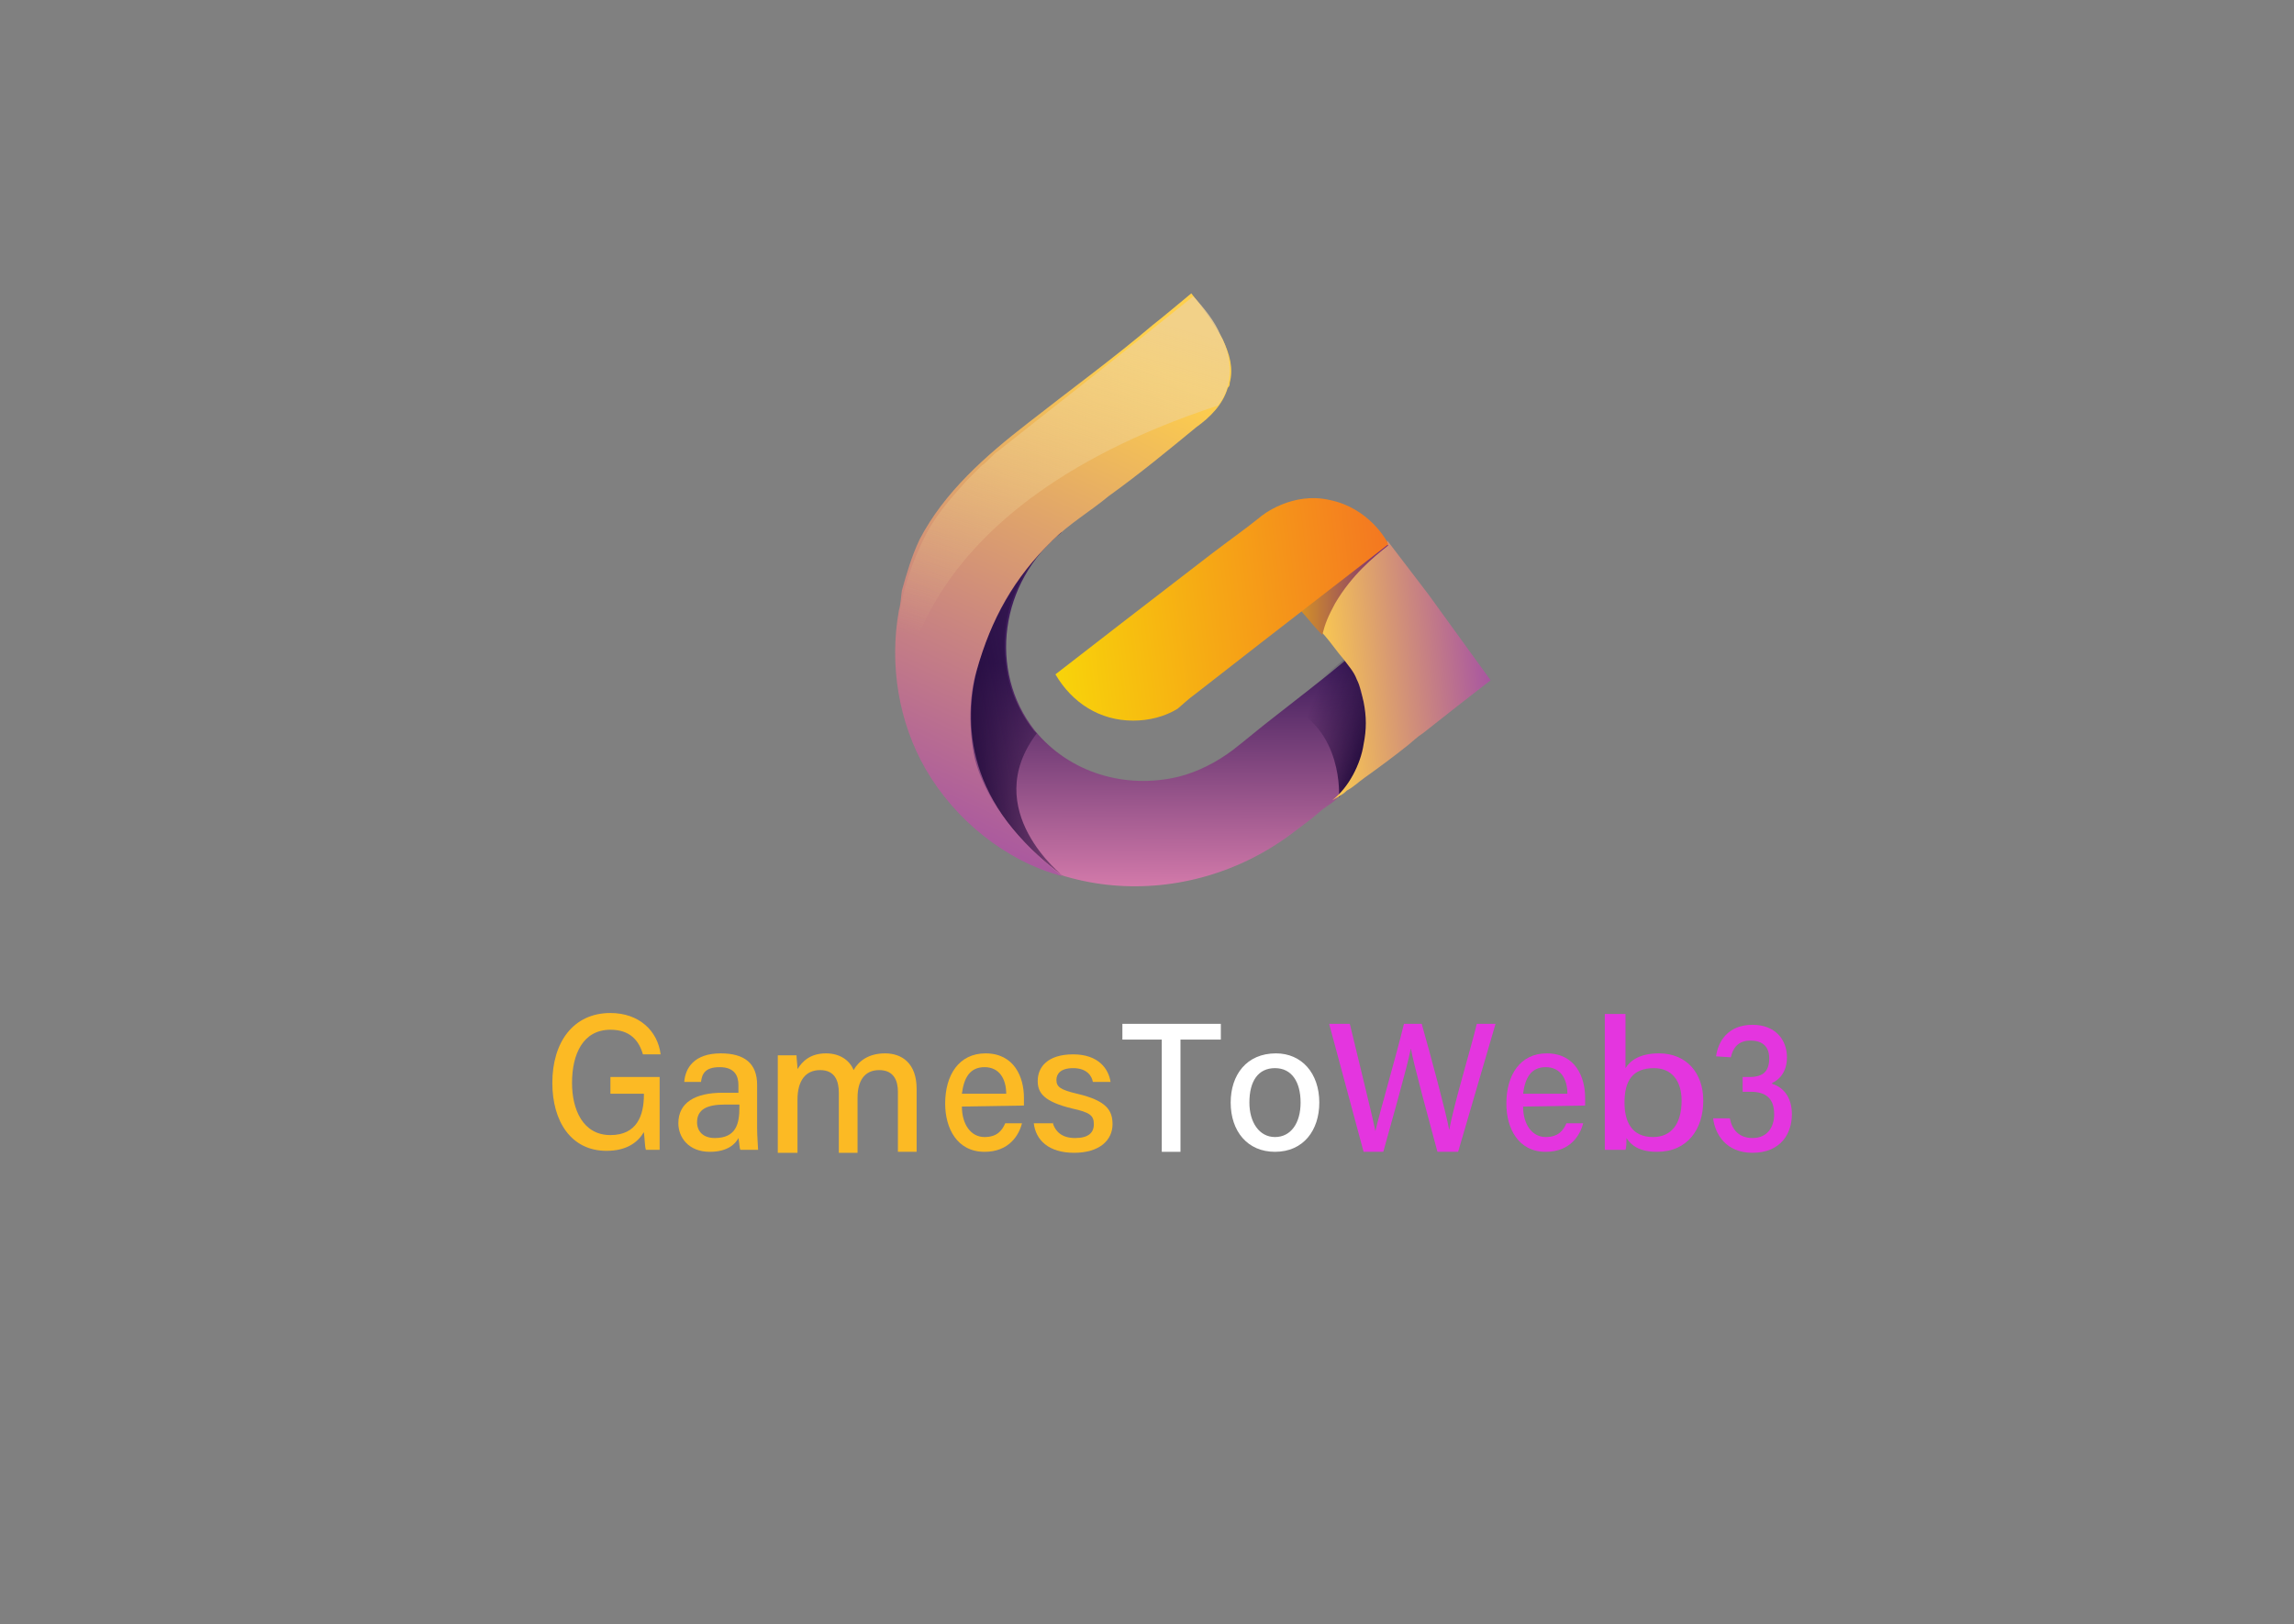 <?xml version="1.0" encoding="utf-8"?>
<!-- Generator: Adobe Illustrator 26.0.1, SVG Export Plug-In . SVG Version: 6.00 Build 0)  -->
<svg version="1.1" id="Layer_1" xmlns="http://www.w3.org/2000/svg" xmlns:xlink="http://www.w3.org/1999/xlink" x="0px" y="0px"
	 viewBox="0 0 233 165" style="enable-background:new 0 0 233 165;" xml:space="preserve">
<rect x="0" y="0" width="233" height="165" fill="#808080" stroke="none"/>
<style type="text/css">
	.st0{fill:#FCBA24;}
	.st1{fill:#FFFFFF;}
	.st2{fill:#E435DF;}
	.st3{fill-rule:evenodd;clip-rule:evenodd;fill:url(#SVGID_1_);}
	.st4{fill-rule:evenodd;clip-rule:evenodd;fill:url(#SVGID_00000119831461213955571770000009864163518990972804_);}
	.st5{fill-rule:evenodd;clip-rule:evenodd;fill:url(#SVGID_00000053513429340741396660000006077257227630220673_);}
	.st6{fill:url(#SVGID_00000121974481990788778040000011703476289058880446_);}
	.st7{fill-rule:evenodd;clip-rule:evenodd;fill:url(#SVGID_00000090270681910129228920000017409746686401055415_);}
	.st8{fill-rule:evenodd;clip-rule:evenodd;fill:url(#SVGID_00000047056685663426527380000000654305681167700135_);}
	.st9{fill:url(#SVGID_00000124145245645558453060000015205468780344619415_);}
	.st10{fill-rule:evenodd;clip-rule:evenodd;fill:url(#SVGID_00000173857421655186769440000006913566292692053666_);}
</style>
<path class="st0" d="M67,116.8h-1.4c-0.1-0.3-0.1-0.9-0.2-1.8c-0.6,1-1.7,1.9-3.8,1.9c-3.6,0-5.5-3-5.5-6.9c0-4.1,2.1-7.1,5.9-7.1
	c2.9,0,4.8,1.8,5.1,4.2h-1.8c-0.4-1.4-1.3-2.5-3.3-2.5c-2.8,0-3.9,2.5-3.9,5.4c0,2.7,1.1,5.3,3.9,5.3c2.7,0,3.4-2,3.4-4.1v-0.1h-3.4
	v-1.7H67V116.8z"/>
<path class="st0" d="M76.9,114.6c0,0.9,0.1,1.9,0.1,2.2h-1.8c-0.1-0.2-0.1-0.7-0.2-1.2c-0.3,0.6-1.1,1.4-2.9,1.4
	c-2.2,0-3.2-1.5-3.2-2.9c0-2.1,1.7-3.1,4.5-3.1c0.6,0,1.2,0,1.6,0v-0.8c0-0.8-0.3-1.8-1.9-1.8c-1.5,0-1.8,0.7-1.9,1.5h-1.7
	c0.1-1.4,1-2.9,3.7-2.9c2.4,0,3.7,1,3.7,3.2V114.6z M75.1,112.2c-0.3,0-1,0-1.5,0c-1.8,0-2.8,0.5-2.8,1.8c0,0.9,0.6,1.6,1.8,1.6
	c2.2,0,2.5-1.5,2.5-3.1V112.2z"/>
<path class="st0" d="M79,109.7c0-0.8,0-1.7,0-2.5h1.9c0,0.3,0.1,1,0.1,1.4c0.5-0.8,1.3-1.6,2.9-1.6c1.4,0,2.4,0.7,2.8,1.7
	c0.5-0.9,1.5-1.7,3.2-1.7c1.7,0,3.2,1,3.2,3.6v6.4h-1.9v-6.1c0-1.1-0.4-2.2-1.9-2.2c-1.5,0-2.2,1.1-2.2,2.8v5.6h-1.9v-6.1
	c0-1.2-0.4-2.3-1.9-2.3c-1.5,0-2.3,1.1-2.3,3v5.4H79L79,109.7L79,109.7z"/>
<path class="st0" d="M97.7,112.4c0,1.8,0.9,3.1,2.3,3.1c1.3,0,1.8-0.7,2.1-1.4h1.7c-0.3,1.2-1.3,2.9-3.8,2.9c-2.8,0-4-2.4-4-4.9
	c0-2.9,1.4-5.1,4.1-5.1c2.9,0,3.9,2.4,3.9,4.5c0,0.3,0,0.5,0,0.8L97.7,112.4L97.7,112.4z M102.2,111.1c0-1.5-0.7-2.7-2.2-2.7
	c-1.5,0-2.1,1.1-2.3,2.7H102.2z"/>
<path class="st0" d="M106.9,114c0.3,1,1,1.6,2.3,1.6c1.3,0,1.9-0.5,1.9-1.4c0-0.9-0.4-1.2-2.2-1.6c-2.9-0.7-3.5-1.6-3.5-2.8
	c0-1.4,1-2.7,3.6-2.7c2.6,0,3.6,1.5,3.8,2.8H111c-0.1-0.6-0.6-1.4-2-1.4c-1.3,0-1.7,0.6-1.7,1.2c0,0.7,0.4,1,2.1,1.4
	c3,0.7,3.6,1.7,3.6,3.1c0,1.6-1.3,2.9-3.9,2.9c-2.6,0-3.9-1.3-4.1-3H106.9z"/>
<path class="st1" d="M118,105.6h-4V104h10v1.6h-4.1V117H118V105.6z"/>
<path class="st1" d="M134,112c0,2.8-1.6,5-4.5,5c-2.8,0-4.5-2.1-4.5-5c0-2.8,1.6-5,4.6-5C132.2,107,134,109,134,112z M126.9,112
	c0,2,1,3.5,2.6,3.5c1.6,0,2.6-1.4,2.6-3.5c0-2.1-0.9-3.5-2.6-3.5C127.8,108.5,126.9,109.8,126.9,112z"/>
<path class="st2" d="M138.5,117l-3.5-13h2.1c1.1,4.6,2.3,9.4,2.6,10.9h0c0.4-1.8,2.1-7.6,2.9-10.9h1.8c0.8,2.8,2.5,9.1,2.8,10.8h0
	c0.4-2.4,2.2-8.3,2.8-10.8h1.9l-3.8,13h-2.1c-0.8-3-2.4-8.8-2.7-10.5h0c-0.4,2-2,7.6-2.8,10.5H138.5z"/>
<path class="st2" d="M154.7,112.4c0,1.8,0.9,3.1,2.3,3.1c1.3,0,1.8-0.7,2.1-1.4h1.7c-0.3,1.2-1.3,2.9-3.8,2.9c-2.8,0-4-2.4-4-4.9
	c0-2.9,1.4-5.1,4.1-5.1c2.9,0,3.9,2.4,3.9,4.5c0,0.3,0,0.5,0,0.8L154.7,112.4L154.7,112.4z M159.2,111.1c0-1.5-0.7-2.7-2.2-2.7
	c-1.5,0-2.1,1.1-2.3,2.7H159.2z"/>
<path class="st2" d="M163,103h2.1v5.5c0.5-0.8,1.5-1.5,3.4-1.5c2.8,0,4.5,2,4.5,4.8c0,2.9-1.6,5.2-4.7,5.2c-1.7,0-2.6-0.6-3.1-1.4
	c0,0.5,0,0.9-0.1,1.2H163c0-1.1,0-2.1,0-3.2V103z M170.8,111.8c0-2-1-3.3-2.8-3.3c-2.2,0-3,1.3-3,3.5c0,1.9,0.7,3.5,2.9,3.5
	C169.8,115.5,170.8,114.1,170.8,111.8z"/>
<path class="st2" d="M174.3,107.3c0.2-1.5,1.2-3.2,3.7-3.2c2.4,0,3.5,1.6,3.5,3.3c0,1.5-0.8,2.3-1.5,2.6v0.1c1,0.3,2,1.2,2,3.1
	c0,1.9-1.1,3.9-4,3.9c-2.7,0-3.8-1.9-4-3.5h1.7c0.2,1.1,0.9,2,2.3,2c1.5,0,2.2-1.1,2.2-2.4c0-1.6-0.8-2.3-2.4-2.3H177v-1.5h0.7
	c1.4,0,2-0.6,2-1.9c0-1.1-0.6-1.8-1.9-1.8c-1.3,0-1.8,0.8-2,1.7L174.3,107.3L174.3,107.3z"/>
<linearGradient id="SVGID_1_" gradientUnits="userSpaceOnUse" x1="115.611" y1="106.322" x2="115.427" y2="70.246" gradientTransform="matrix(1 0 0 -1 0 165.276)">
	<stop  offset="0.235" style="stop-color:#3F1D5C"/>
	<stop  offset="1" style="stop-color:#F38EBB"/>
</linearGradient>
<path class="st3" d="M135.7,81.2c-0.5,0.5-1.2,0.8-1.7,1.3c-0.8,0.7-1.5,1.2-2.3,1.8c-11.1,8.7-27,7.4-35.4-3.3
	c-8.4-10.5-2.7-27.1,8.6-35.8c4.9-3.8,2.9,8.9,2.9,8.9c-6.2,5-7.5,14-2.7,20.1c3.5,4.3,9.2,6,14.6,4.7c2-0.5,3.9-1.5,5.5-2.7
	c1.3-1,2.7-2.2,4-3.2c2.3-1.8,4.9-3.8,7.2-5.7c0,0,0.2-0.2,0.3-0.2l0.5,0.5l0.2,0.2c0.2,0.3,0.5,0.7,0.7,1c0.8,1.5,0.8,3.2,0.8,5
	C138.8,76.7,137.7,79.3,135.7,81.2z"/>
<linearGradient id="SVGID_00000097488498982873289060000006300631633654042007_" gradientUnits="userSpaceOnUse" x1="96.945" y1="90.735" x2="110.325" y2="93.333" gradientTransform="matrix(1 0 0 -1 0 165.276)">
	<stop  offset="0" style="stop-color:#210A3C"/>
	<stop  offset="1" style="stop-color:#210A3C;stop-opacity:0"/>
</linearGradient>
<path style="fill-rule:evenodd;clip-rule:evenodd;fill:url(#SVGID_00000097488498982873289060000006300631633654042007_);" d="
	M108,89c0,0-8.6-6.7-2.7-14.5c-0.2-0.2-0.2-0.2-0.3-0.3c-4.2-5.3-3.9-12.9,0.5-17.9C105.5,56.4,88.5,74.6,108,89z"/>
<linearGradient id="SVGID_00000068652540046485334300000006175155738935608730_" gradientUnits="userSpaceOnUse" x1="139.475" y1="90.032" x2="132.775" y2="92.662" gradientTransform="matrix(1 0 0 -1 0 165.276)">
	<stop  offset="0" style="stop-color:#210A3C"/>
	<stop  offset="1" style="stop-color:#210A3C;stop-opacity:0"/>
</linearGradient>
<path style="fill-rule:evenodd;clip-rule:evenodd;fill:url(#SVGID_00000068652540046485334300000006175155738935608730_);" d="
	M130.6,71.6C136.5,74,136,81,136,81c1.5-2,2.7-4.3,2.9-6.9c0-1.3-0.2-2.7-0.7-3.8c-0.2-0.7-0.2-1.7-0.5-2.3c0-0.2-1.2-1-1.2-1
	C134.7,68.5,132.6,70.1,130.6,71.6z"/>
<linearGradient id="SVGID_00000049939696832383048760000008991299508496805790_" gradientUnits="userSpaceOnUse" x1="133.314" y1="96.618" x2="151.141" y2="98.602" gradientTransform="matrix(1 0 0 -1 0 165.276)">
	<stop  offset="0" style="stop-color:#FFD04C"/>
	<stop  offset="1" style="stop-color:#A856A1"/>
</linearGradient>
<path style="fill:url(#SVGID_00000049939696832383048760000008991299508496805790_);" d="M151.4,69.1c-2.2,1.7-4.5,3.5-6.9,5.4
	c-0.5,0.3-1,0.8-1.5,1.2c-1.5,1.2-3,2.3-4.4,3.3c-0.7,0.5-1.2,1-1.8,1.3c-0.5,0.5-1,0.7-1.5,1c1.7-1.3,2.9-3.7,3.2-5.7
	c0.3-1.5,0.3-2.8,0-4.3c-0.2-0.8-0.3-1.5-0.7-2.3c-0.3-0.8-0.8-1.3-1.3-2c-0.7-0.8-1.3-1.7-2-2.5c-0.2-0.2-0.8-0.8-0.8-0.8l-0.8-1
	l-0.5-0.5v-0.5c2.5-2,4.5-4.2,6.2-5.2c0.2,0,0.3-0.3,0.5-0.5c0.5-0.5,1-0.2,1.3-0.5c0,0,0.2,0,0.2-0.2c0.2-0.2,0.2-0.2,0.3-0.2v-0.2
	l4.2,5.5L151.4,69.1z"/>
<linearGradient id="SVGID_00000008150474003198447780000016751923837078242193_" gradientUnits="userSpaceOnUse" x1="132.228" y1="105.426" x2="140.981" y2="105.426" gradientTransform="matrix(1 0 0 -1 0 165.276)">
	<stop  offset="0" style="stop-color:#D38F29"/>
	<stop  offset="1" style="stop-color:#74287C"/>
</linearGradient>
<path style="fill-rule:evenodd;clip-rule:evenodd;fill:url(#SVGID_00000008150474003198447780000016751923837078242193_);" d="
	M141,55.4c-1.5,1.2-3.7,3-5.4,5.9c-0.7,1.3-1,2-1.3,3.2c-0.8-0.8-1.3-1.5-2.2-2.5l8.7-6.7C140.9,55.3,140.9,55.3,141,55.4z"/>
<linearGradient id="SVGID_00000048465968067546417270000014764401036731548082_" gradientUnits="userSpaceOnUse" x1="106.57" y1="101.348" x2="141.6" y2="105.457" gradientTransform="matrix(1 0 0 -1 0 165.276)">
	<stop  offset="0" style="stop-color:#F8D40A"/>
	<stop  offset="1" style="stop-color:#F47721"/>
</linearGradient>
<path style="fill-rule:evenodd;clip-rule:evenodd;fill:url(#SVGID_00000048465968067546417270000014764401036731548082_);" d="
	M141,55.3c0,0-10.9,8.4-19.6,15.2c-0.7,0.5-1.2,1-1.8,1.5c-1.3,0.8-2.9,1.2-4.5,1.2c-3.4,0-6.2-1.8-7.9-4.7
	c3.2-2.5,9.7-7.5,15.8-12.2c1.7-1.3,3.4-2.5,4.9-3.7c0.3-0.3,3.4-2.7,7.2-1.8C139,51.6,140.9,54.9,141,55.3z"/>
<linearGradient id="SVGID_00000056427825060299338780000008915796761757742266_" gradientUnits="userSpaceOnUse" x1="94.852" y1="80.326" x2="120.048" y2="135.518" gradientTransform="matrix(1 0 0 -1 0 165.276)">
	<stop  offset="0" style="stop-color:#A856A1"/>
	<stop  offset="0.869" style="stop-color:#FFD04C"/>
</linearGradient>
<path style="fill:url(#SVGID_00000056427825060299338780000008915796761757742266_);" d="M124.9,38.9c0,0.2,0,0.3-0.2,0.5
	c-0.5,1.7-1.8,3-3.2,4c-2.8,2.3-5.7,4.7-8.9,7c-1.8,1.5-4,2.8-5.7,4.5c-3.9,3.8-6.2,7.9-7.7,13.2c-0.8,2.8-0.8,6-0.2,8.9
	c1.2,4.8,4.9,8.9,8.9,12c-5.7-1.5-10.9-5.7-13.9-10.9c-2.7-4.7-3.7-10.5-2.7-16.1c0.2-0.7,0.2-1.3,0.3-2c0.5-1.8,1-3.5,1.8-5.2
	c2.5-4.8,6.7-8.5,11.1-11.9c4.2-3.3,8.6-6.5,12.6-9.9c0.3-0.2,3.9-3.2,3.9-3.2c1.2,1.5,2.3,3,3.2,4.7
	C124.9,36,125.3,37.4,124.9,38.9z"/>
<linearGradient id="SVGID_00000178899376651028116560000014182205371505540513_" gradientUnits="userSpaceOnUse" x1="113.433" y1="133.841" x2="103.276" y2="97.77" gradientTransform="matrix(1 0 0 -1 0 165.276)">
	<stop  offset="0" style="stop-color:#EFD195;stop-opacity:0.82"/>
	<stop  offset="1" style="stop-color:#EFD195;stop-opacity:0"/>
</linearGradient>
<path style="fill-rule:evenodd;clip-rule:evenodd;fill:url(#SVGID_00000178899376651028116560000014182205371505540513_);" d="
	M91.7,72.3c0,0-1.5-20.1,32-31.1c0.8-1,1.2-2.2,1.2-3.5c0-1.2-0.2-2.3-1-3.8c-0.5-1.2-1.5-2.5-2.7-3.8c-6.7,5.4-13.1,10.4-19.8,15.7
	c-0.5,0.3-1.2,1.2-1.7,1.5c-0.5,0.5-1,1-1.5,1.5c-1.8,2-3.4,3.8-4.5,6.2c-1.7,3.5-2.7,7.4-2.7,11.4c0,0.8,0,1.7,0.2,2.5
	C91.2,70,91.6,71.1,91.7,72.3z"/>
</svg>
